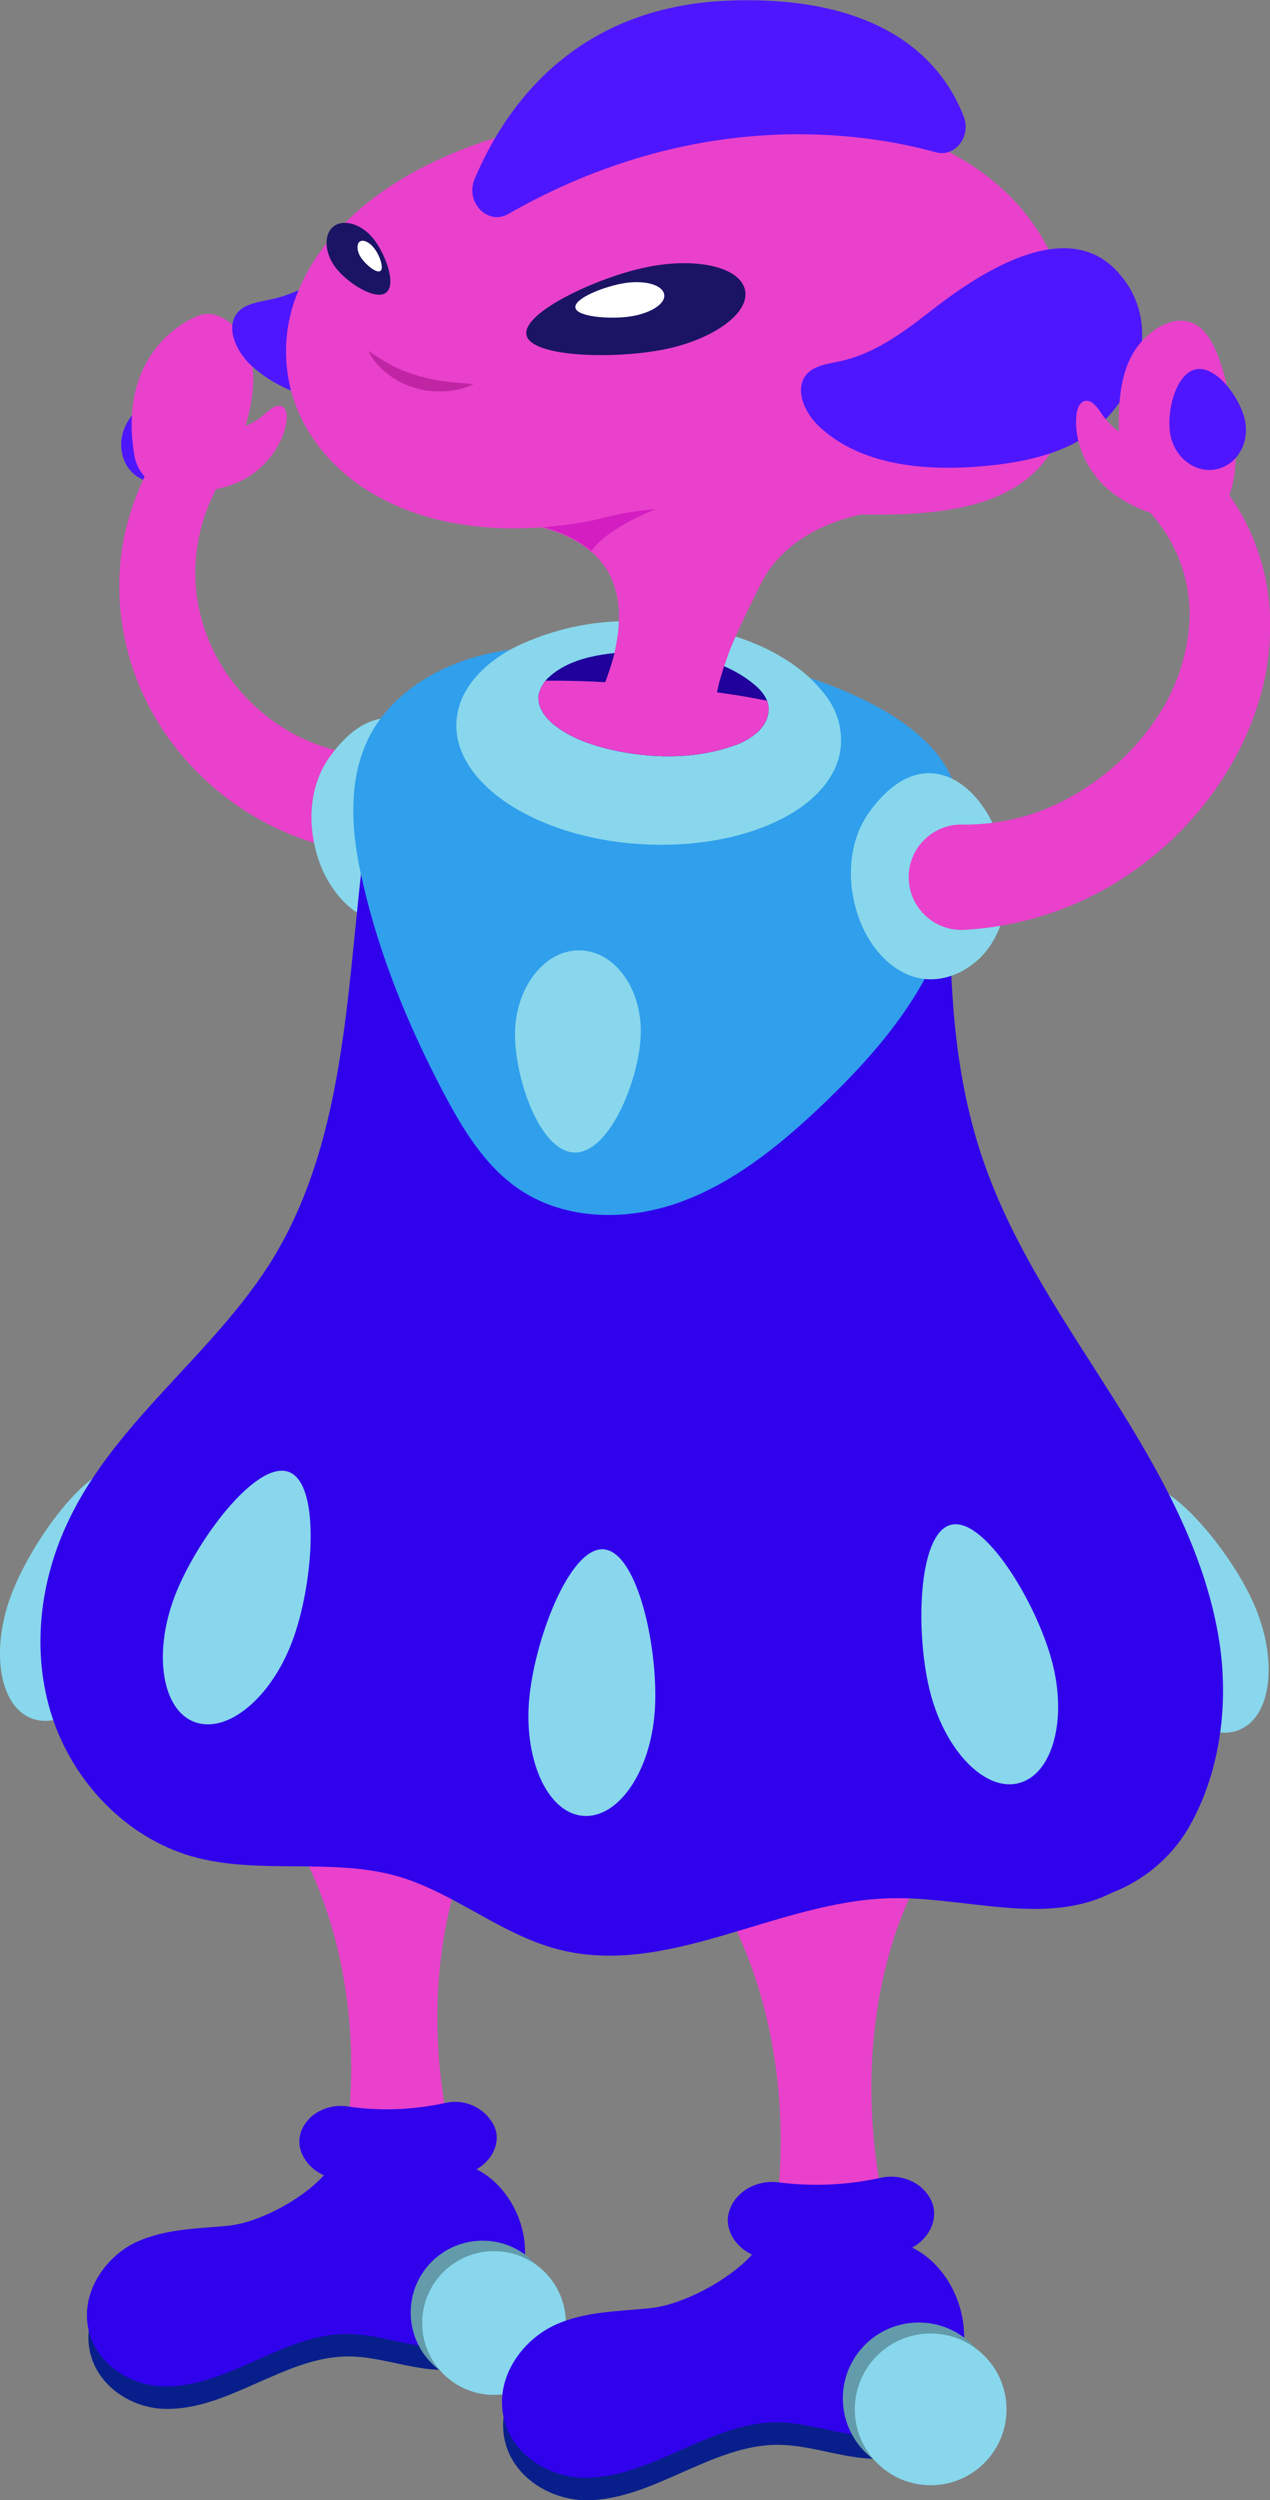 <svg xmlns="http://www.w3.org/2000/svg" xmlns:xlink="http://www.w3.org/1999/xlink" id="Layer_1" x="0" y="0" version="1.1" viewBox="0 0 254.5 500.9" style="enable-background:new 0 0 254.5 500.9" xml:space="preserve"><rect x="0" y="0" width="254.5" height="500.9" fill="#808080" stroke="none"/><style type="text/css">.st0{fill:#4e16ff}.st1{fill:#e941cb}.st2{fill:#081f8b}.st3{fill:#3002ec}.st4{fill:#639baa}.st5{fill:#88d7ec}.st6{fill:#309fec}.st7{clip-path:url(#SVGID_2_)}.st8{fill:#20019b}.st9{fill:#d41ec2}.st10{fill:#1b1464}.st11{fill:#fff}.st12{fill:#c025a4}</style><g id="l-hand"><path d="M38.9,91.8c-2,4.2-6.7,6-10.5,4.2s-5.2-6.7-3.2-10.8s8.3-9.5,12.1-7.6S40.9,87.6,38.9,91.8z" class="st0"/><path d="M26.9,91.1c1.1,6.6,8.2,8.5,13.4,6.3s8.1-8.4,9.5-14.3s1.5-11.3-1.4-15.8c-2-3-5.3-5.4-8.8-4 C39.7,63.3,23.3,69,26.9,91.1z" class="st1"/><path d="M34.6,98.3c4.8,0.7,9.7,0,14-2.1c4.4-2.3,8-6.7,8.8-11.7c0.2-1.2,0.1-2.6-0.9-3.1s-2.4,0.6-3.4,1.5 c-3.2,2.9-7.6,4-11.8,2.9L34.6,98.3z" class="st1"/></g><g id="l-arm"><path d="M91.3,169.8c-5.2,1.2-10.6,1.6-15.9,1.3c-5.3-0.3-10.6-1.4-15.6-3.3c-9.9-3.7-18.5-10.1-24.9-18.4 c-6.4-8.3-10.2-18.2-10.9-28.7c-0.3-5.2,0.1-10.4,1.4-15.4c1.3-4.9,3.2-9.6,5.8-14c2.2-3.2,6.6-4,9.7-1.8c2.7,1.9,3.7,5.4,2.5,8.4 l-0.1,0.1c-3.4,6.5-4.8,13.9-3.9,21.2c1,7.2,4,13.9,8.8,19.3c4.7,5.4,10.8,9.4,17.6,11.4c6.6,2,13.7,2,20.4,0 c5.4-1.5,11,1.8,12.5,7.2c1.4,5.3-1.6,10.7-6.8,12.4L91.3,169.8L91.3,169.8z" class="st1"/></g><g id="l-leg"><path d="M65.8,439.6c-4.2,5.2-13.5,10.1-19.7,10.8s-12.5,0.6-18.3,3.2s-10.8,9.1-10,16.2c0.9,7.9,8.4,12.7,15.3,12.8 c12.7,0.3,24.1-10.6,36.8-10.5c8,0,16.1,4.4,23.8,1.9c6.7-2.1,11.7-9.7,11.8-17.7s-4.8-15.7-11.4-18L65.8,439.6z" class="st2"/><path d="M95.7,366.5l-18.5,0.8l-18.5,0.8c0,0,16.8,24.4,10.1,64.6l11.2-0.5l11.2-0.5C81.1,392.3,95.7,366.5,95.7,366.5 z" class="st1"/><path d="M95.5,434.6c3.3-1.9,4.9-5.5,3.6-8.5l0,0c-1.7-3.7-5.8-5.7-9.8-4.8c-6.5,1.4-13.1,1.7-19.7,0.7 c-4-0.6-8.3,1.6-9.4,5.5c-0.9,3.1,1.1,6.7,4.7,8.3c-4.5,5-13.2,9.5-19.1,10.1c-6.2,0.6-12.5,0.6-18.3,3.2s-10.8,9.2-10,16.2 c0.9,7.9,8.4,12.7,15.3,12.8c12.7,0.3,24.1-10.6,36.8-10.5c8,0,16.1,4.4,23.8,2c6.7-2.1,11.7-9.7,11.8-17.7 C105.5,444.6,101.3,437.5,95.5,434.6z" class="st3"/><circle cx="96.7" cy="463.3" r="14.4" class="st4"/><circle cx="99" cy="465.4" r="14.4" class="st5"/></g><g id="r-leg"><path d="M151.5,455.6c-4.5,5.4-14.3,10.6-20.8,11.3s-13.2,0.6-19.3,3.4s-11.3,9.6-10.5,17.1 c0.9,8.3,8.9,13.3,16.1,13.5c13.4,0.3,25.4-11.1,38.8-11.1c8.5,0,17,4.6,25.1,2c7-2.2,12.4-10.2,12.5-18.6s-5-16.5-12-19 L151.5,455.6z" class="st2"/><path d="M183.1,378.6l-19.5,0.9l-19.5,0.9c0,0,17.7,25.7,10.7,68l11.8-0.5l11.8-0.5 C167.7,405.7,183.1,378.6,183.1,378.6z" class="st1"/><path d="M182.8,450.3c3.6-2,5.2-5.8,4-9c-1.6-4-6.1-5.9-10.3-5c-6.8,1.5-13.7,1.8-20.6,0.9c-4.2-0.5-8.6,1.8-9.8,5.9 c-1,3.2,1,6.9,4.6,8.6c-4.7,5.2-13.9,10-20.2,10.7c-6.5,0.7-13.2,0.6-19.3,3.4s-11.4,9.6-10.5,17.1c0.9,8.3,8.8,13.3,16.1,13.5 c13.4,0.3,25.4-11.1,38.8-11.1c8.4,0,17,4.6,25.1,2c7-2.2,12.4-10.2,12.5-18.6C193.4,460.8,189,453.3,182.8,450.3z" class="st3"/><circle cx="184.1" cy="480.5" r="15.2" class="st4"/><circle cx="186.5" cy="482.7" r="15.2" class="st5"/></g><g id="body"><path d="M25.9,328.3c-4.3,11.3-13,18.4-19.5,16s-8.4-13.6-4.1-24.9s16.5-27.7,23-25.2S30.2,317,25.9,328.3z" class="st5"/><path d="M251.3,321.4c4.8,11,3.6,22.3-2.8,25.1s-15.5-3.9-20.3-14.9s-7.6-31.3-1.2-34.1S246.4,310.3,251.3,321.4z" class="st5"/><path d="M66.1,151.6c-4.5,6.2-4.6,14.8-1.8,21.9c2.2,5.5,6.7,10.6,12.6,11.4c5.2,0.7,10.4-2.3,13.4-6.6 C101.5,161.6,82.3,128.9,66.1,151.6z" class="st5"/><path d="M104.2,137.7c-7.5,0.5-15.6,1.4-21.4,6.3c-6.3,5.4-8.3,14.2-9.4,22.5c-4,29.2-3.4,60.6-18.8,85.8 c-11.6,18.8-31.1,32.1-40.7,52c-6,12.3-7.7,26.8-3.4,39.8s14.8,24,27.9,27.8c13.3,3.8,28,0.2,41.3,4c11.3,3.3,20.6,11.6,32,14.6 c22,5.8,43.9-9.6,66.6-10.2c15-0.4,31.1,5.7,44.5-1.1l0,0c6.3-2.4,11.7-6.9,15.2-12.7c6.6-11.2,8.4-25.5,6.2-38.5 c-2.9-17.3-11.7-33-21.1-47.9s-19.5-29.4-25.5-46c-5.9-16.2-7.2-33.3-7.2-50.4c0-9.5,1-21-4.5-29.3 C171.2,132,126.8,136.1,104.2,137.7z" class="st3"/><path d="M160.3,135.2c-11.2-3.4-23-4.4-34.7-5.2c-9.6-0.6-19.5-1.1-28.8,1.2s-18.4,7.8-22.8,16.4 c-4.5,8.9-3.6,19.5-1.3,29.2c3.3,14.5,9,28.4,15.9,41.6c4,7.6,8.6,15.4,15.8,20.1c9.3,6.1,21.6,6.1,32,2.3s19.3-10.9,27.4-18.5 c9.1-8.6,17.7-18,23.1-29.3c5.1-10.5,8.6-26.5,3.5-37.8C185.5,144.8,170.5,138.3,160.3,135.2z" class="st6"/><path d="M174.2,162.7c-4.5,6.2-4.6,14.9-1.8,22c2.2,5.5,6.7,10.6,12.6,11.4c5.2,0.7,10.5-2.3,13.4-6.6 C209.8,172.7,190.6,139.9,174.2,162.7z" class="st5"/><path d="M58.5,329c-4.3,11.3-13,18.4-19.5,16s-8.3-13.6-4.1-24.9s16.5-27.7,23-25.2S62.8,317.7,58.5,329z" class="st5"/><path d="M131.2,343c-0.9,12-7.3,21.3-14.3,20.8S105.1,353,106,341s8.1-31.2,15-30.6S132.1,330.9,131.2,343z" class="st5"/><path d="M103.2,206.6c0.3-9.1,6.1-16.4,13.1-16.2s12.4,7.8,12.1,16.9s-6.3,23.8-13.3,23.6S103,215.7,103.2,206.6z" class="st5"/><path d="M210.8,332.8c3.1,11.6,0.2,22.5-6.5,24.4s-14.7-6.2-17.8-17.8s-2.7-32.1,4-33.9S207.7,321.1,210.8,332.8z" class="st5"/><path d="M165.1,138.9c-1.5-1.9-3.2-3.6-5.1-5c-3.3-2.5-7-4.4-10.9-5.8c-5.5-2-11.2-3.2-17.1-3.6 c-2.9-0.2-5.7-0.2-8.6,0c-6.8,0.3-13.5,2-19.7,4.9c-4.5,2.2-8,5.2-10.1,8.6c-1.2,1.9-1.9,4-2.1,6.2c-1.1,12.3,15.3,23.5,36.6,24.9 s39.3-7.3,40.4-19.6C168.8,145.6,167.6,141.9,165.1,138.9z M154,142.7c-0.2,1.4-0.9,2.7-1.9,3.7c-1.5,1.4-3.2,2.4-5.1,3 c-7.4,2.6-15.5,2.6-23.1,1.1c-4.4-0.9-8.9-2.3-12.5-5c-2-1.5-3.7-3.7-3.5-6.1c0.3-1.5,1.1-2.9,2.3-3.9c4.9-4.4,13.4-5,19.8-4.9 c7.4,0.1,15.3,1.7,21.1,6.5C152.8,138.5,154.3,140.4,154,142.7z" class="st5"/><g><defs><path id="SVGID_1_" d="M154,142.7c-0.2,1.4-0.9,2.7-1.9,3.7c-1.5,1.4-3.2,2.4-5.1,3c-7.4,2.6-15.5,2.6-23.1,1.1 c-4.4-0.9-8.9-2.3-12.5-5c-2-1.5-3.7-3.7-3.5-6.1c0.3-1.5,1.1-2.9,2.3-3.9c4.9-4.4,13.4-5,19.8-4.9c7.4,0.1,15.3,1.7,21.1,6.5 C152.8,138.5,154.3,140.4,154,142.7z"/></defs><clipPath id="SVGID_2_"><use xlink:href="#SVGID_1_" style="overflow:visible"/></clipPath><g class="st7"><path d="M155.6,142.1c-0.5,6.1-13.3,10.3-25.6,9.3s-24.2-6.6-23.7-12.7s13.1-10.2,25.4-9.3 C145.7,130.4,156.1,136,155.6,142.1z" class="st8"/><path d="M155.7,142.6c0,0.2,0,0.4,0,0.6c-0.5,6.1-12,10.3-25.6,9.3s-24.2-6.6-23.7-12.7c0-0.3,0.1-0.6,0.1-0.8 c0.3-1,0.8-1.9,1.5-2.6c6-0.1,11.9,0.1,17.8,0.6c9.9,0.7,19.8,1.6,29.4,3.7C155.5,141.3,155.7,141.9,155.7,142.6z" class="st1"/></g></g><path d="M177.8,102.3c0,0-18.6,0.8-25.5,15c-1.7,3.5-3.5,7-5.1,10.7c-0.5,1.2-1,2.3-1.4,3.5c-0.3,0.9-0.6,1.7-0.9,2.6 l0,0c-0.2,0.7-0.4,1.4-0.6,2s-0.4,1.7-0.6,2.5c-0.6,2.8-0.9,5.6-1,8.4l-25.5-2.1c1.6-2.7,3-5.5,4.2-8.5l0.1-0.3 c0.6-1.7,1.2-3.4,1.6-5.1l0,0c0.1-0.5,0.2-1,0.3-1.5c0.3-1.6,0.6-3.3,0.6-5c0.2-3.2-0.4-6.4-1.8-9.3c-0.3-0.6-0.7-1.3-1.1-1.8 c-0.4-0.5-0.7-1-1.2-1.5c-0.5-0.5-0.9-1-1.5-1.4c-2.7-2.3-6.5-4.2-11.8-5.3h-0.1l0,0l15.8-8.3L124,96l1.1-0.6l2.7-1.4l10.1-5.3 l9.9,3.4l2.2,0.7l21.8,7.5l0.4,0.1l5.5,1.9L177.8,102.3z" class="st1"/><path d="M133.7,101.1c0,0-11.5,4-15.2,9.3c-2.7-2.3-6.5-4.2-11.8-5.3h-0.1c-2.5,0.1-4.9,0.1-7.4-0.1l24.5-9.2l0.3,0.2 L133.7,101.1z" class="st9"/></g><g id="head"><path d="M72,50.3c-5.4,4.2-11.1,8.3-17.8,9.7c-2.3,0.5-4.8,0.8-6.4,2.4c-2.8,3-0.5,7.9,2.4,10.7 c8.2,7.6,20.4,8.8,31.5,8c6.4-0.5,12.8-1.5,18.6-4.2c12-5.6,19.9-22.6,10.3-34.1C100.1,29.9,81.4,43,72,50.3z" class="st0"/><path d="M210.5,90.8c-6.5,9.9-19.2,12.2-33.7,12.3c-14.3,0.1-30.4-2-43.9-1.2c-3.7,0.2-7.4,0.7-11,1.6 c-2,0.5-4,1-6.1,1.3c-3.3,0.5-6.7,0.9-10.1,1c-2.5,0.1-4.9,0.1-7.4-0.1l0,0c-22-1.4-36.2-13.2-40-27.5c-1.7-6.7-1.2-13.8,1.6-20.2 c1.2-2.8,2.7-5.5,4.5-7.9c0.7-1,1.5-2,2.4-3c0.3-0.4,0.7-0.7,1-1.1c0.5-0.6,1.1-1.2,1.7-1.7l0.1-0.1c0.7-0.7,1.5-1.4,2.3-2.1 l0.3-0.3c6-5.1,13.8-9.6,23.8-13.1c1-0.4,2.1-0.7,3.1-1c26.1-8.3,65.5-10.8,91,2.7c8.6,4.5,15.6,10.9,20,19.5 c3,6,4.7,12.7,4.9,19.4C215.5,78.9,213.8,85.8,210.5,90.8z" class="st1"/><path d="M101.8,42.9c-4.1,2.3-8.6-2.4-6.7-7c6-14.3,20-34.8,51.5-35.8s42.6,13.1,46.5,23.2c1.6,4-1.7,8.3-5.6,7.2 C173,26.5,139.6,21.3,101.8,42.9z" class="st0"/><path d="M186,62.7c-5.4,4.2-11.1,8.3-17.8,9.7c-2.3,0.5-4.8,0.8-6.4,2.4c-2.8,3-0.6,7.9,2.4,10.7 c8.2,7.6,20.4,8.8,31.5,8c6.4-0.5,12.8-1.5,18.6-4.2c12-5.7,19.9-22.6,10.3-34.1C214.1,42.3,195.4,55.3,186,62.7z" class="st0"/><path d="M129.7,53.5c9.9-2,18.6,0,19.6,4.6S143,68,133.1,70s-26.7,1.6-27.6-2.9S119.8,55.5,129.7,53.5z" class="st10"/><path d="M125.3,56.7c4-0.6,7.5,0.4,7.8,2.3s-2.8,3.8-6.8,4.4s-10.8,0.1-11-1.8S121.3,57.3,125.3,56.7z" class="st11"/><path d="M74.8,47.8c-2.4-3-6-4-8-2.4s-1.8,5.4,0.6,8.4s7.9,6.5,10,4.8S77.2,50.8,74.8,47.8z" class="st10"/><path d="M75.1,49.9c-0.9-1.3-2.3-2-3-1.5s-0.6,2,0.3,3.3s3,3.1,3.8,2.6S76.1,51.2,75.1,49.9z" class="st11"/><path d="M73.8,70.3c1.6,1.1,3.2,2.1,4.9,3c1.6,0.8,3.4,1.5,5.1,2c1.8,0.5,3.6,0.9,5.4,1.1c1.8,0.3,3.7,0.3,5.7,0.6 c-1.8,0.8-3.8,1.3-5.8,1.4c-2,0.1-4.1-0.1-6-0.7c-2-0.6-3.8-1.5-5.4-2.8C76,73.7,74.7,72.1,73.8,70.3z" class="st12"/></g><g id="r-arm"><path d="M192.7,165.2c7.5,0.1,14.9-1.7,21.4-5.3c6.8-3.7,12.7-8.9,17.1-15.2c4.4-6.2,6.9-13.5,7.2-21 c0.1-7.5-2.5-14.7-7.4-20.4l-0.1-0.1c-2.5-3.1-2.1-7.6,1-10.2c2.9-2.4,7.2-2.2,9.9,0.6c3.8,4,6.8,8.5,9,13.5 c2.2,5.1,3.5,10.6,3.7,16.1c0.2,5.5-0.4,10.9-1.9,16.2c-1.5,5.2-3.6,10.1-6.4,14.7c-5.5,9.2-13.2,16.9-22.2,22.5 c-9.3,5.8-20,9.1-30.9,9.7h-0.1c-5.8,0.2-10.7-4.4-10.9-10.2c-0.2-5.8,4.3-10.6,10-10.9H192.7z" class="st1"/></g><g id="r-hand"><path d="M230.6,101.5c-5-3.6-6.5-11-6.4-17.7s1.3-12.5,5.6-16.4c2.8-2.7,7-4.4,10.4-2c1.9,1.4,3.1,3.8,4,6.2 c2.6,7.2,4.7,19.3,2.5,26.6C244.4,105.3,235.5,105.1,230.6,101.5z" class="st1"/><path d="M236.4,103.9c-5.3-0.4-10.3-2.5-14.4-5.9c-4.1-3.6-6.8-9.2-6.3-14.7c0.1-1.3,0.6-2.8,1.8-3 c1.3-0.2,2.4,1.3,3.2,2.5c2.6,4,7.1,6.3,11.8,6.2L236.4,103.9z" class="st1"/><path d="M234.6,87.4c1,4.5,5.1,7.5,9.2,6.6s6.6-5.2,5.7-9.7s-5.8-11.2-9.9-10.3S233.6,82.9,234.6,87.4z" class="st0"/></g></svg>